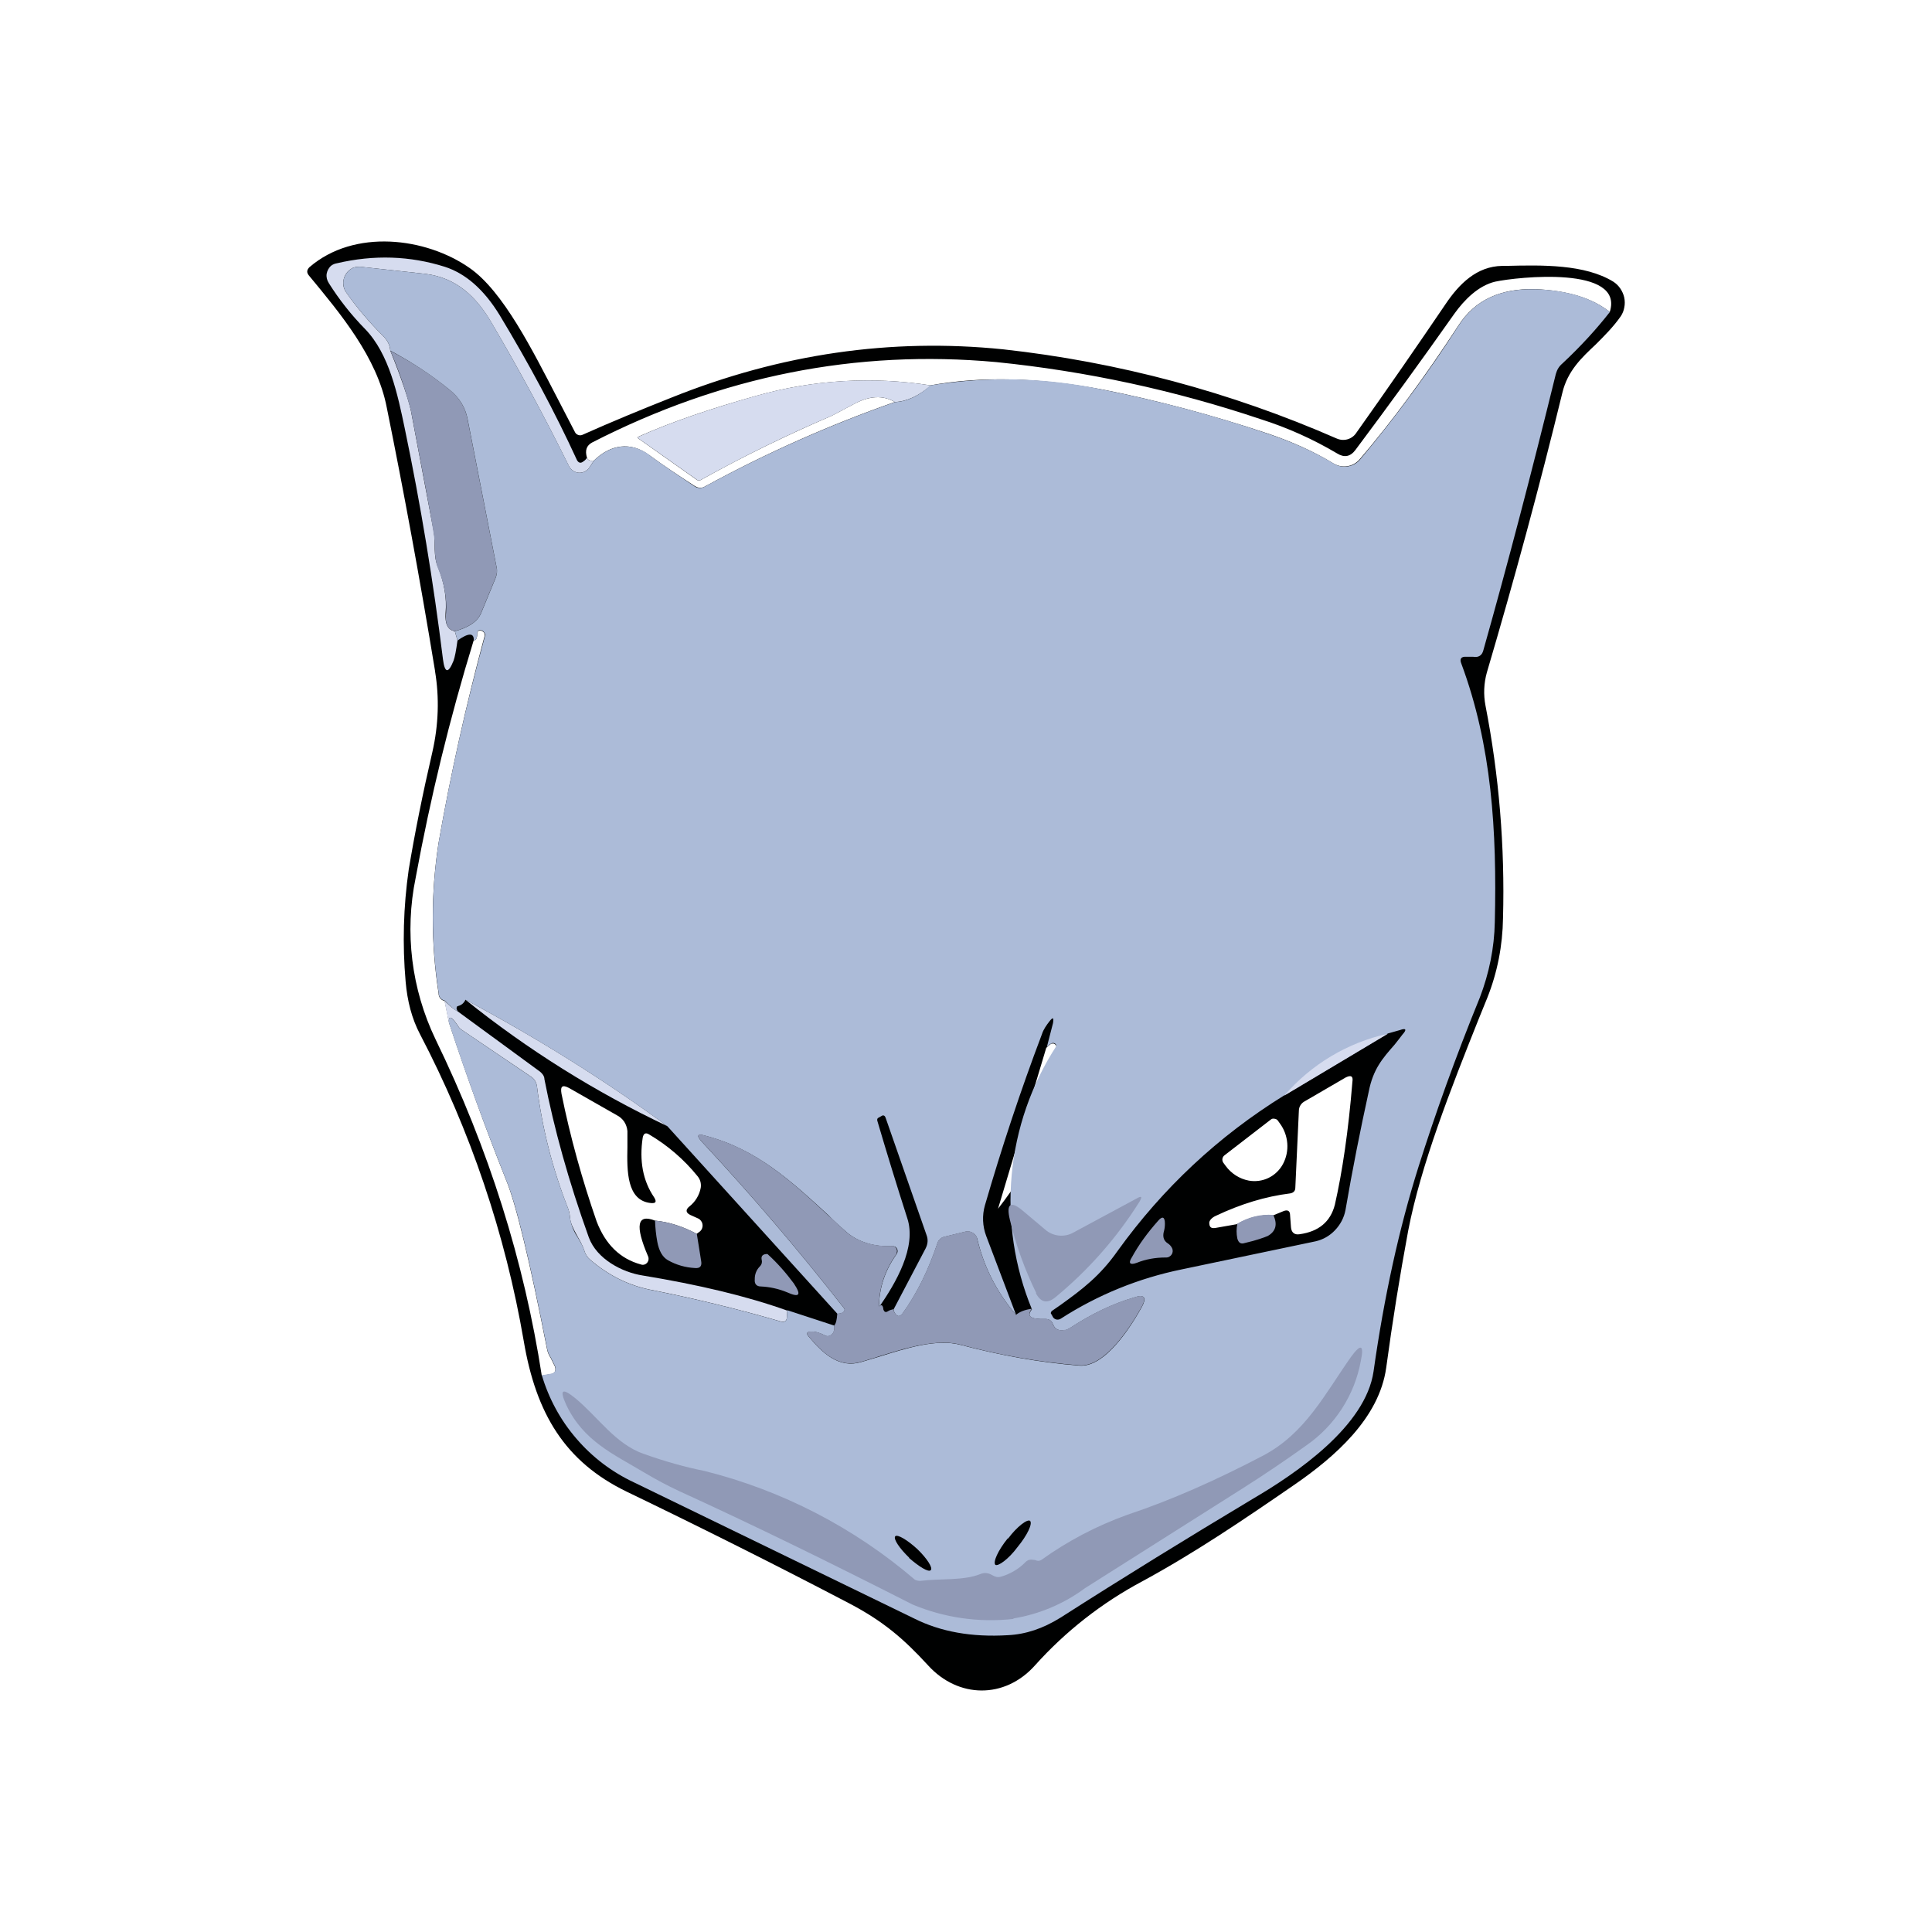 <svg width="24" height="24" viewBox="0 0 24 24" fill="none" xmlns="http://www.w3.org/2000/svg">
<rect x="0" y="0" width="24" height="24" fill="#333333" stroke="none"/>
<g clip-path="url(#clip0_328_38824)">
<path d="M24 0H0V24H24V0Z" fill="white"/>
<path fill-rule="evenodd" clip-rule="evenodd" d="M5.404 8.338C5.459 8.666 5.448 9.004 5.371 9.342C5.251 9.86 5.153 10.346 5.077 10.804C5.011 11.265 4.998 11.731 5.039 12.195C5.06 12.435 5.115 12.653 5.219 12.85C5.843 14.044 6.278 15.329 6.506 16.658C6.659 17.563 7.019 18.158 7.783 18.529C8.71 18.976 9.637 19.44 10.554 19.92C10.969 20.138 11.225 20.356 11.53 20.689C11.902 21.098 12.48 21.109 12.856 20.689C13.237 20.264 13.689 19.91 14.193 19.642C14.847 19.287 15.458 18.872 16.075 18.447C16.582 18.098 17.133 17.618 17.22 16.99C17.297 16.421 17.388 15.853 17.493 15.288C17.651 14.47 18.022 13.526 18.371 12.653L18.475 12.397C18.601 12.081 18.666 11.748 18.671 11.404C18.695 10.519 18.622 9.633 18.453 8.764C18.427 8.628 18.433 8.488 18.47 8.355C18.808 7.209 19.124 6.047 19.408 4.88C19.473 4.607 19.648 4.443 19.823 4.279C19.932 4.17 20.041 4.061 20.133 3.93C20.156 3.896 20.171 3.858 20.178 3.817C20.186 3.777 20.185 3.736 20.177 3.696C20.168 3.656 20.151 3.618 20.128 3.584C20.105 3.55 20.075 3.521 20.041 3.499C19.686 3.281 19.157 3.292 18.71 3.303H18.661C18.344 3.308 18.126 3.527 17.957 3.778C17.613 4.285 17.248 4.814 16.849 5.376C16.824 5.415 16.785 5.444 16.74 5.457C16.695 5.47 16.646 5.466 16.604 5.447C15.286 4.87 13.888 4.496 12.458 4.339C11.072 4.198 9.697 4.394 8.339 4.94C7.968 5.087 7.597 5.24 7.232 5.403C7.216 5.409 7.198 5.409 7.182 5.403C7.166 5.397 7.152 5.386 7.144 5.371L6.926 4.95C6.615 4.35 6.25 3.619 5.835 3.33C5.29 2.948 4.4 2.839 3.844 3.319C3.811 3.352 3.806 3.385 3.838 3.423C4.226 3.892 4.684 4.438 4.804 5.06C5.011 6.08 5.213 7.171 5.404 8.333V8.338ZM19.07 3.592C19.468 3.608 19.779 3.701 19.997 3.876C20.183 3.297 18.852 3.439 18.573 3.499C18.366 3.548 18.191 3.723 18.066 3.898C17.651 4.487 17.242 5.049 16.838 5.589C16.773 5.676 16.697 5.687 16.609 5.632C16.31 5.455 15.992 5.312 15.66 5.207C14.595 4.849 13.494 4.611 12.376 4.498C10.636 4.339 8.966 4.672 7.357 5.496C7.286 5.534 7.264 5.594 7.292 5.687C7.303 5.714 7.33 5.731 7.379 5.72C7.581 5.523 7.832 5.48 8.066 5.654C8.252 5.791 8.443 5.916 8.628 6.036C8.672 6.063 8.715 6.069 8.759 6.042C9.515 5.63 10.303 5.279 11.116 4.994C10.969 4.907 10.805 4.918 10.625 5.01L10.336 5.163C9.779 5.403 9.239 5.665 8.71 5.96C8.702 5.966 8.693 5.969 8.683 5.969C8.673 5.969 8.663 5.966 8.655 5.96L7.93 5.447C7.919 5.441 7.919 5.431 7.93 5.425C8.344 5.24 8.83 5.076 9.392 4.918C10.096 4.718 10.835 4.674 11.558 4.787C12.191 4.672 12.911 4.689 13.707 4.841C14.367 4.972 15.049 5.152 15.753 5.387C16.042 5.485 16.315 5.605 16.566 5.758C16.618 5.789 16.679 5.801 16.739 5.791C16.799 5.781 16.854 5.75 16.893 5.703C17.302 5.223 17.711 4.667 18.12 4.039C18.322 3.728 18.639 3.581 19.07 3.592ZM5.524 12.435L5.579 12.708C5.797 13.368 6.031 14.017 6.288 14.661C6.408 14.95 6.577 15.648 6.795 16.756C6.801 16.794 6.817 16.832 6.839 16.865L6.893 16.974C6.91 17.029 6.893 17.056 6.855 17.067L6.73 17.088C6.511 15.67 6.075 14.279 5.41 12.91C5.11 12.285 5.024 11.58 5.164 10.902C5.347 9.907 5.587 8.923 5.884 7.956C5.911 7.956 5.928 7.929 5.928 7.875C5.928 7.842 5.944 7.825 5.982 7.836C5.989 7.838 5.996 7.842 6.001 7.847C6.007 7.851 6.012 7.857 6.015 7.864C6.021 7.873 6.023 7.885 6.021 7.896C5.786 8.769 5.595 9.631 5.448 10.471C5.352 11.089 5.352 11.719 5.448 12.337C5.448 12.392 5.48 12.424 5.524 12.435ZM12.998 13.013L12.398 15.015C12.616 14.737 12.785 14.459 12.921 14.181C13.009 14.006 13.058 13.832 13.058 13.662C13.057 13.439 13.079 13.216 13.123 12.997C13.121 12.989 13.117 12.982 13.111 12.977C13.105 12.971 13.098 12.967 13.091 12.964H13.063C13.04 12.976 13.02 12.993 13.003 13.013H12.998ZM15.366 15.207C15.507 15.125 15.655 15.086 15.818 15.097L15.949 15.043C15.998 15.026 16.026 15.043 16.026 15.097L16.037 15.245C16.042 15.31 16.08 15.343 16.145 15.332C16.38 15.299 16.527 15.179 16.582 14.966C16.675 14.557 16.751 14.044 16.8 13.439C16.811 13.368 16.784 13.352 16.718 13.384L16.211 13.679C16.189 13.69 16.169 13.707 16.156 13.728C16.142 13.749 16.135 13.774 16.135 13.799L16.091 14.754C16.091 14.797 16.064 14.819 16.026 14.825C15.72 14.863 15.415 14.956 15.104 15.103C15.055 15.125 15.027 15.157 15.022 15.185C15.022 15.239 15.038 15.261 15.093 15.255L15.366 15.207ZM15.807 13.897C15.8 13.899 15.792 13.903 15.786 13.908L15.207 14.355C15.195 14.366 15.187 14.381 15.185 14.397C15.183 14.413 15.187 14.429 15.196 14.443L15.224 14.481C15.295 14.579 15.398 14.644 15.513 14.666C15.597 14.681 15.683 14.669 15.759 14.632C15.835 14.595 15.898 14.534 15.938 14.459C15.98 14.38 15.998 14.291 15.991 14.203C15.984 14.114 15.953 14.029 15.9 13.957L15.873 13.919C15.867 13.912 15.861 13.907 15.853 13.903C15.846 13.9 15.838 13.898 15.829 13.897C15.822 13.896 15.815 13.896 15.807 13.897ZM8.137 15.163C8.306 15.179 8.481 15.234 8.655 15.327L8.699 15.294C8.71 15.283 8.719 15.269 8.723 15.254C8.728 15.238 8.729 15.222 8.726 15.207C8.724 15.191 8.717 15.177 8.708 15.165C8.698 15.152 8.686 15.142 8.672 15.136L8.574 15.092C8.519 15.065 8.514 15.027 8.563 14.988C8.637 14.93 8.688 14.847 8.705 14.754C8.709 14.729 8.707 14.703 8.701 14.679C8.694 14.654 8.682 14.632 8.666 14.612C8.499 14.405 8.295 14.229 8.066 14.094C8.023 14.066 7.995 14.077 7.984 14.132C7.941 14.415 7.984 14.666 8.126 14.874C8.159 14.928 8.148 14.95 8.088 14.945C7.783 14.917 7.788 14.541 7.794 14.252V14.05C7.79 14.009 7.777 13.969 7.754 13.934C7.731 13.9 7.699 13.872 7.663 13.854L7.068 13.515C6.986 13.472 6.959 13.493 6.975 13.586C7.084 14.126 7.232 14.655 7.412 15.174C7.521 15.457 7.701 15.637 7.963 15.708C7.976 15.713 7.991 15.713 8.004 15.709C8.018 15.705 8.03 15.697 8.039 15.687C8.048 15.675 8.055 15.662 8.056 15.647C8.058 15.633 8.056 15.618 8.05 15.605C7.886 15.223 7.914 15.075 8.137 15.163Z" fill="#000101"/>
<path d="M7.292 5.688C7.303 5.715 7.33 5.731 7.379 5.72L7.325 5.802C7.312 5.824 7.293 5.842 7.271 5.854C7.249 5.866 7.225 5.873 7.199 5.873C7.172 5.873 7.146 5.865 7.123 5.851C7.1 5.836 7.081 5.816 7.068 5.791C6.77 5.187 6.45 4.594 6.108 4.013C5.917 3.685 5.672 3.451 5.285 3.402L4.477 3.314C4.439 3.314 4.401 3.314 4.368 3.336C4.343 3.351 4.321 3.37 4.304 3.394C4.287 3.417 4.275 3.444 4.269 3.472C4.263 3.5 4.263 3.529 4.268 3.558C4.274 3.586 4.286 3.613 4.303 3.636C4.434 3.822 4.586 4.002 4.761 4.176C4.815 4.231 4.843 4.286 4.848 4.356C4.99 4.706 5.072 4.957 5.105 5.104L5.388 6.604C5.415 6.757 5.377 6.904 5.443 7.051C5.519 7.242 5.552 7.433 5.535 7.613C5.525 7.75 5.563 7.826 5.65 7.842L5.683 7.957C5.666 8.082 5.65 8.164 5.634 8.208C5.568 8.372 5.525 8.361 5.503 8.192C5.384 7.229 5.226 6.272 5.028 5.322C4.941 4.907 4.837 4.4 4.537 4.089C4.366 3.915 4.214 3.723 4.084 3.516C4.062 3.482 4.052 3.441 4.058 3.401C4.065 3.361 4.085 3.324 4.117 3.298C4.137 3.284 4.159 3.275 4.183 3.271C4.646 3.162 5.094 3.178 5.525 3.314C5.781 3.396 6.01 3.593 6.207 3.915C6.572 4.52 6.894 5.12 7.167 5.715C7.188 5.753 7.216 5.758 7.248 5.731C7.266 5.72 7.28 5.705 7.292 5.688Z" fill="#D6DCEF"/>
<path d="M4.854 4.361C5.126 4.503 5.372 4.666 5.59 4.846C5.71 4.945 5.781 5.065 5.808 5.207L6.168 7.045C6.179 7.089 6.174 7.132 6.157 7.176L5.977 7.612C5.934 7.721 5.825 7.792 5.65 7.841C5.563 7.825 5.525 7.749 5.541 7.612C5.552 7.432 5.519 7.241 5.437 7.05C5.383 6.903 5.415 6.756 5.383 6.603C5.35 6.379 5.252 5.878 5.105 5.103C5.039 4.847 4.953 4.597 4.848 4.355L4.854 4.361Z" fill="#9099B6"/>
<path d="M11.564 4.787C11.417 4.917 11.264 4.988 11.117 4.994C10.969 4.907 10.806 4.917 10.626 5.01L10.337 5.163C9.781 5.4 9.239 5.666 8.711 5.959C8.703 5.966 8.694 5.969 8.684 5.969C8.674 5.969 8.664 5.966 8.656 5.959L7.931 5.447C7.92 5.441 7.92 5.43 7.931 5.425C8.345 5.239 8.831 5.076 9.393 4.917C10.097 4.718 10.835 4.673 11.559 4.787H11.564ZM8.291 13.99C7.396 13.566 6.553 13.039 5.781 12.418C6.671 12.893 7.511 13.417 8.291 13.99ZM5.525 12.435C5.59 12.5 5.645 12.544 5.689 12.566L6.709 13.313C6.736 13.335 6.763 13.368 6.763 13.406C6.883 14.022 7.063 14.671 7.314 15.37C7.413 15.643 7.734 15.806 7.98 15.844C8.678 15.959 9.278 16.101 9.78 16.281L9.775 16.363C9.775 16.406 9.747 16.428 9.704 16.417C9.142 16.254 8.596 16.123 8.067 16.019C7.805 15.964 7.56 15.844 7.331 15.648C7.297 15.619 7.272 15.581 7.26 15.539C7.216 15.397 7.091 15.261 7.08 15.119C7.077 15.078 7.068 15.037 7.052 14.999C6.863 14.517 6.735 14.013 6.671 13.499C6.668 13.473 6.66 13.449 6.647 13.427C6.634 13.405 6.616 13.387 6.594 13.373L5.732 12.79C5.717 12.78 5.704 12.767 5.694 12.751C5.612 12.626 5.574 12.61 5.574 12.697L5.52 12.429L5.525 12.435Z" fill="#D6DCEF"/>
<path fill-rule="evenodd" clip-rule="evenodd" d="M8.073 5.655C7.833 5.48 7.582 5.524 7.38 5.72L7.325 5.802C7.312 5.824 7.294 5.842 7.272 5.854C7.25 5.866 7.225 5.873 7.2 5.873C7.173 5.873 7.147 5.865 7.124 5.851C7.1 5.836 7.081 5.816 7.069 5.791C6.771 5.187 6.45 4.594 6.109 4.013C5.918 3.685 5.672 3.451 5.285 3.402L4.478 3.314C4.44 3.314 4.401 3.314 4.369 3.336C4.344 3.351 4.322 3.37 4.305 3.394C4.288 3.417 4.276 3.444 4.269 3.472C4.263 3.5 4.263 3.529 4.269 3.558C4.275 3.586 4.286 3.613 4.303 3.636C4.434 3.822 4.587 4.002 4.761 4.176C4.816 4.231 4.843 4.286 4.849 4.356C5.127 4.504 5.372 4.667 5.591 4.847C5.711 4.946 5.782 5.066 5.809 5.207L6.169 7.046C6.18 7.09 6.174 7.133 6.158 7.177L5.978 7.613C5.934 7.722 5.825 7.793 5.651 7.842L5.683 7.957C5.82 7.859 5.891 7.859 5.885 7.957C5.912 7.957 5.929 7.924 5.929 7.87C5.929 7.837 5.945 7.821 5.983 7.831C5.99 7.834 5.997 7.837 6.003 7.842C6.008 7.846 6.013 7.852 6.016 7.859L6.027 7.875V7.891C5.787 8.764 5.596 9.626 5.449 10.466C5.353 11.085 5.353 11.714 5.449 12.332C5.449 12.387 5.481 12.419 5.525 12.43C5.591 12.501 5.645 12.545 5.689 12.567C5.682 12.556 5.677 12.545 5.672 12.534C5.672 12.512 5.672 12.501 5.694 12.496C5.714 12.491 5.732 12.481 5.747 12.468C5.762 12.454 5.774 12.438 5.782 12.419C6.671 12.894 7.511 13.418 8.291 13.991L10.402 16.32C10.429 16.32 10.457 16.314 10.468 16.304C10.495 16.287 10.5 16.265 10.479 16.244C9.923 15.533 9.337 14.847 8.722 14.187C8.646 14.105 8.662 14.078 8.766 14.11C9.398 14.274 9.829 14.672 10.293 15.098C10.353 15.163 10.424 15.223 10.49 15.283C10.653 15.436 10.871 15.491 11.089 15.48C11.101 15.48 11.112 15.483 11.121 15.488C11.131 15.494 11.139 15.503 11.144 15.513C11.149 15.523 11.151 15.534 11.15 15.546C11.149 15.558 11.145 15.569 11.139 15.578C10.991 15.785 10.92 16.003 10.92 16.238C11.128 15.938 11.39 15.491 11.27 15.131C11.141 14.73 11.018 14.328 10.899 13.925C10.893 13.909 10.899 13.892 10.909 13.887L10.948 13.865C10.97 13.849 10.991 13.854 11.002 13.887L11.51 15.343C11.531 15.398 11.526 15.453 11.499 15.507L11.101 16.265C11.101 16.287 11.111 16.304 11.122 16.32C11.149 16.358 11.177 16.358 11.21 16.32C11.395 16.064 11.537 15.769 11.646 15.442C11.652 15.423 11.663 15.406 11.677 15.393C11.691 15.379 11.709 15.37 11.728 15.365L11.995 15.3C12.028 15.293 12.062 15.3 12.089 15.318C12.117 15.337 12.136 15.365 12.142 15.398C12.224 15.742 12.383 16.053 12.623 16.336L12.251 15.354C12.205 15.232 12.199 15.098 12.235 14.973C12.443 14.258 12.677 13.549 12.944 12.845C12.961 12.79 12.999 12.736 13.037 12.687C13.081 12.632 13.092 12.638 13.081 12.709L13.004 13.008C13.021 12.988 13.041 12.972 13.064 12.96C13.073 12.956 13.082 12.955 13.091 12.957C13.1 12.959 13.107 12.964 13.114 12.97L13.124 12.992C12.812 13.472 12.621 14.021 12.568 14.591C12.515 15.161 12.601 15.736 12.819 16.265C12.748 16.353 12.803 16.391 12.983 16.385C13.037 16.385 13.064 16.407 13.081 16.451C13.103 16.511 13.152 16.538 13.234 16.522C13.25 16.522 13.266 16.511 13.288 16.5C13.555 16.325 13.823 16.195 14.09 16.118C14.216 16.074 14.248 16.118 14.183 16.238C14.046 16.484 13.725 16.991 13.408 16.964C12.923 16.926 12.432 16.838 11.935 16.707C11.635 16.625 11.248 16.751 10.915 16.855L10.697 16.92C10.424 17.002 10.217 16.811 10.042 16.598C10.015 16.565 10.02 16.544 10.069 16.544C10.124 16.538 10.178 16.555 10.233 16.582C10.266 16.604 10.299 16.604 10.326 16.582C10.353 16.565 10.37 16.527 10.364 16.467L9.78 16.276L9.775 16.363C9.775 16.407 9.748 16.429 9.704 16.418C9.142 16.254 8.596 16.124 8.067 16.02C7.805 15.965 7.56 15.845 7.331 15.649C7.297 15.62 7.273 15.582 7.26 15.54C7.244 15.48 7.205 15.42 7.173 15.365C7.124 15.291 7.092 15.207 7.08 15.12C7.077 15.079 7.068 15.038 7.053 15C6.863 14.518 6.735 14.014 6.671 13.499C6.668 13.474 6.66 13.45 6.647 13.428C6.634 13.406 6.616 13.388 6.594 13.374L5.732 12.79C5.717 12.78 5.704 12.768 5.694 12.752C5.612 12.627 5.574 12.61 5.574 12.697C5.792 13.363 6.032 14.018 6.289 14.662C6.409 14.945 6.578 15.643 6.796 16.751C6.802 16.789 6.818 16.827 6.84 16.86L6.894 16.969C6.911 17.024 6.894 17.051 6.856 17.062L6.731 17.084C6.817 17.374 6.963 17.643 7.161 17.872C7.358 18.102 7.602 18.287 7.876 18.415L11.357 20.106C11.684 20.27 12.071 20.34 12.519 20.313C12.743 20.302 12.955 20.231 13.174 20.095C13.959 19.593 14.756 19.102 15.558 18.622C16.108 18.3 16.965 17.716 17.063 17.035C17.194 16.107 17.38 15.261 17.62 14.498C17.827 13.843 18.078 13.139 18.383 12.392C18.498 12.092 18.563 11.776 18.569 11.454C18.596 10.319 18.531 9.261 18.154 8.246C18.127 8.181 18.154 8.153 18.22 8.159H18.302C18.367 8.17 18.411 8.142 18.427 8.077C18.727 7.013 19.027 5.868 19.327 4.646C19.343 4.591 19.365 4.553 19.409 4.515C19.644 4.296 19.84 4.078 19.998 3.876C19.78 3.702 19.469 3.604 19.071 3.593C18.634 3.582 18.323 3.729 18.122 4.04C17.75 4.62 17.341 5.175 16.899 5.704C16.86 5.752 16.805 5.784 16.743 5.794C16.682 5.804 16.619 5.791 16.567 5.758C16.316 5.606 16.043 5.486 15.748 5.387C15.081 5.161 14.399 4.979 13.708 4.842C13.001 4.69 12.272 4.671 11.559 4.787C11.417 4.918 11.264 4.989 11.117 4.995C10.305 5.28 9.516 5.63 8.76 6.042C8.741 6.055 8.718 6.062 8.695 6.062C8.671 6.062 8.649 6.055 8.629 6.042C8.444 5.917 8.253 5.791 8.067 5.655H8.073ZM17.238 12.839L15.95 13.609C15.132 14.116 14.445 14.76 13.883 15.54C13.664 15.851 13.446 16.015 13.174 16.211L13.064 16.287C13.053 16.304 13.048 16.314 13.064 16.331L13.081 16.363C13.092 16.379 13.108 16.389 13.127 16.392C13.145 16.395 13.164 16.39 13.179 16.38C13.637 16.085 14.146 15.878 14.679 15.769L16.343 15.42C16.435 15.399 16.518 15.352 16.583 15.283C16.65 15.214 16.696 15.127 16.714 15.032C16.801 14.525 16.899 14.034 17.003 13.56C17.058 13.281 17.172 13.15 17.325 12.976C17.358 12.934 17.391 12.893 17.423 12.85C17.478 12.79 17.467 12.768 17.39 12.796L17.238 12.839Z" fill="#ACBBD8"/>
<path d="M17.242 12.841L15.954 13.61C16.289 13.221 16.741 12.951 17.242 12.841Z" fill="#D6DCEF"/>
<path d="M10.914 16.236C10.947 16.198 10.969 16.209 10.974 16.269C10.985 16.296 11.001 16.307 11.028 16.29C11.05 16.274 11.078 16.269 11.1 16.263C11.1 16.285 11.11 16.301 11.121 16.318C11.149 16.356 11.176 16.356 11.209 16.318C11.394 16.061 11.536 15.767 11.645 15.439C11.651 15.421 11.662 15.404 11.676 15.391C11.69 15.377 11.708 15.368 11.727 15.363L11.994 15.298C12.01 15.294 12.026 15.293 12.042 15.296C12.058 15.299 12.073 15.305 12.087 15.314C12.101 15.323 12.113 15.335 12.123 15.349C12.132 15.363 12.138 15.379 12.141 15.396C12.223 15.739 12.382 16.05 12.621 16.334C12.665 16.296 12.731 16.269 12.818 16.258C12.747 16.351 12.801 16.389 12.981 16.383C13.036 16.383 13.063 16.405 13.08 16.449C13.101 16.509 13.151 16.536 13.232 16.519C13.249 16.519 13.265 16.509 13.287 16.498C13.554 16.323 13.822 16.192 14.089 16.116C14.214 16.072 14.247 16.116 14.182 16.236C14.045 16.481 13.723 16.989 13.407 16.961C12.922 16.923 12.425 16.836 11.934 16.705C11.569 16.607 11.061 16.814 10.696 16.918C10.423 17 10.216 16.809 10.041 16.596C10.014 16.563 10.019 16.541 10.068 16.541C10.123 16.536 10.178 16.552 10.232 16.58C10.265 16.601 10.297 16.601 10.325 16.58C10.352 16.563 10.368 16.525 10.363 16.465C10.385 16.443 10.396 16.394 10.401 16.318C10.428 16.318 10.456 16.312 10.467 16.301C10.494 16.285 10.499 16.263 10.477 16.241C9.922 15.531 9.336 14.845 8.721 14.185C8.645 14.103 8.661 14.075 8.765 14.108C9.485 14.294 9.948 14.79 10.488 15.281C10.652 15.434 10.87 15.488 11.088 15.478C11.098 15.479 11.108 15.482 11.116 15.488C11.125 15.494 11.132 15.502 11.137 15.512C11.142 15.522 11.144 15.532 11.143 15.543L11.138 15.576C10.99 15.783 10.919 16.001 10.919 16.236H10.914Z" fill="#9099B6"/>
<path d="M12.873 16.063C12.73 15.772 12.62 15.467 12.545 15.152C12.496 14.95 12.556 14.912 12.709 15.043L12.987 15.277C13.033 15.317 13.09 15.341 13.15 15.348C13.211 15.355 13.272 15.344 13.325 15.316L14.116 14.89C14.182 14.852 14.193 14.863 14.155 14.928C13.872 15.379 13.518 15.78 13.107 16.118C13.004 16.2 12.927 16.177 12.867 16.063H12.873ZM15.819 15.097C15.873 15.212 15.846 15.299 15.748 15.354C15.709 15.37 15.611 15.408 15.464 15.441C15.415 15.457 15.387 15.441 15.371 15.387C15.358 15.325 15.358 15.262 15.371 15.201C15.507 15.119 15.655 15.081 15.819 15.092V15.097ZM14.509 15.447C14.53 15.461 14.546 15.479 14.558 15.501C14.565 15.514 14.568 15.528 14.568 15.543C14.567 15.557 14.563 15.571 14.555 15.583C14.547 15.596 14.536 15.605 14.524 15.612C14.511 15.619 14.496 15.622 14.482 15.621C14.351 15.621 14.231 15.643 14.122 15.687C14.035 15.719 14.013 15.692 14.062 15.616C14.149 15.457 14.258 15.31 14.384 15.168C14.438 15.103 14.471 15.114 14.471 15.201C14.471 15.239 14.466 15.272 14.455 15.31C14.444 15.365 14.455 15.414 14.509 15.447ZM8.137 15.163C8.306 15.179 8.481 15.234 8.656 15.327L8.71 15.665C8.721 15.725 8.699 15.758 8.634 15.752C8.515 15.746 8.399 15.713 8.296 15.654C8.23 15.616 8.186 15.539 8.165 15.425C8.149 15.338 8.14 15.251 8.137 15.163ZM9.463 15.654C9.452 15.61 9.468 15.583 9.518 15.578H9.534C9.665 15.697 9.768 15.818 9.861 15.943C9.959 16.09 9.932 16.123 9.774 16.052C9.672 16.01 9.563 15.986 9.452 15.981C9.398 15.981 9.37 15.948 9.376 15.894C9.375 15.863 9.38 15.833 9.391 15.805C9.402 15.777 9.419 15.752 9.441 15.73C9.451 15.72 9.458 15.708 9.462 15.695C9.466 15.681 9.466 15.667 9.463 15.654ZM12.589 20.111C12.162 20.159 11.73 20.097 11.334 19.931C10.336 19.423 9.37 18.949 8.437 18.523C8.29 18.454 8.146 18.378 8.006 18.294C7.614 18.06 7.248 17.901 7.035 17.454C6.948 17.263 6.981 17.236 7.144 17.367C7.428 17.601 7.646 17.94 7.996 18.06C8.252 18.152 8.503 18.223 8.748 18.272C9.715 18.513 10.611 18.977 11.367 19.625C11.394 19.636 11.421 19.642 11.454 19.636C11.672 19.609 11.973 19.636 12.174 19.555C12.229 19.532 12.273 19.538 12.322 19.565C12.36 19.587 12.393 19.598 12.431 19.587C12.545 19.555 12.649 19.494 12.731 19.413C12.743 19.399 12.758 19.388 12.774 19.38C12.79 19.375 12.807 19.373 12.823 19.375L12.862 19.38C12.872 19.386 12.885 19.389 12.897 19.389C12.91 19.389 12.922 19.386 12.933 19.38C13.261 19.144 13.621 18.955 14.002 18.818C14.558 18.633 15.12 18.381 15.693 18.081C16.217 17.803 16.457 17.318 16.784 16.854C16.904 16.69 16.948 16.701 16.904 16.909C16.826 17.333 16.582 17.71 16.227 17.956C15.96 18.147 15.693 18.327 15.426 18.496L13.478 19.729C13.216 19.923 12.911 20.052 12.589 20.105V20.111Z" fill="#9099B6"/>
<path d="M12.518 19.111C12.398 19.259 12.332 19.406 12.365 19.439C12.398 19.461 12.529 19.368 12.638 19.221C12.764 19.068 12.829 18.926 12.796 18.893C12.764 18.866 12.633 18.964 12.524 19.111H12.518ZM11.291 19.352C11.416 19.461 11.536 19.537 11.563 19.504C11.591 19.477 11.514 19.357 11.394 19.242C11.269 19.128 11.149 19.057 11.121 19.084C11.094 19.117 11.176 19.237 11.296 19.352H11.291Z" fill="#000101"/>
</g>
<defs>
<clipPath id="clip0_328_38824">
<rect width="24" height="24" fill="white"/>
</clipPath>
</defs>
</svg>
